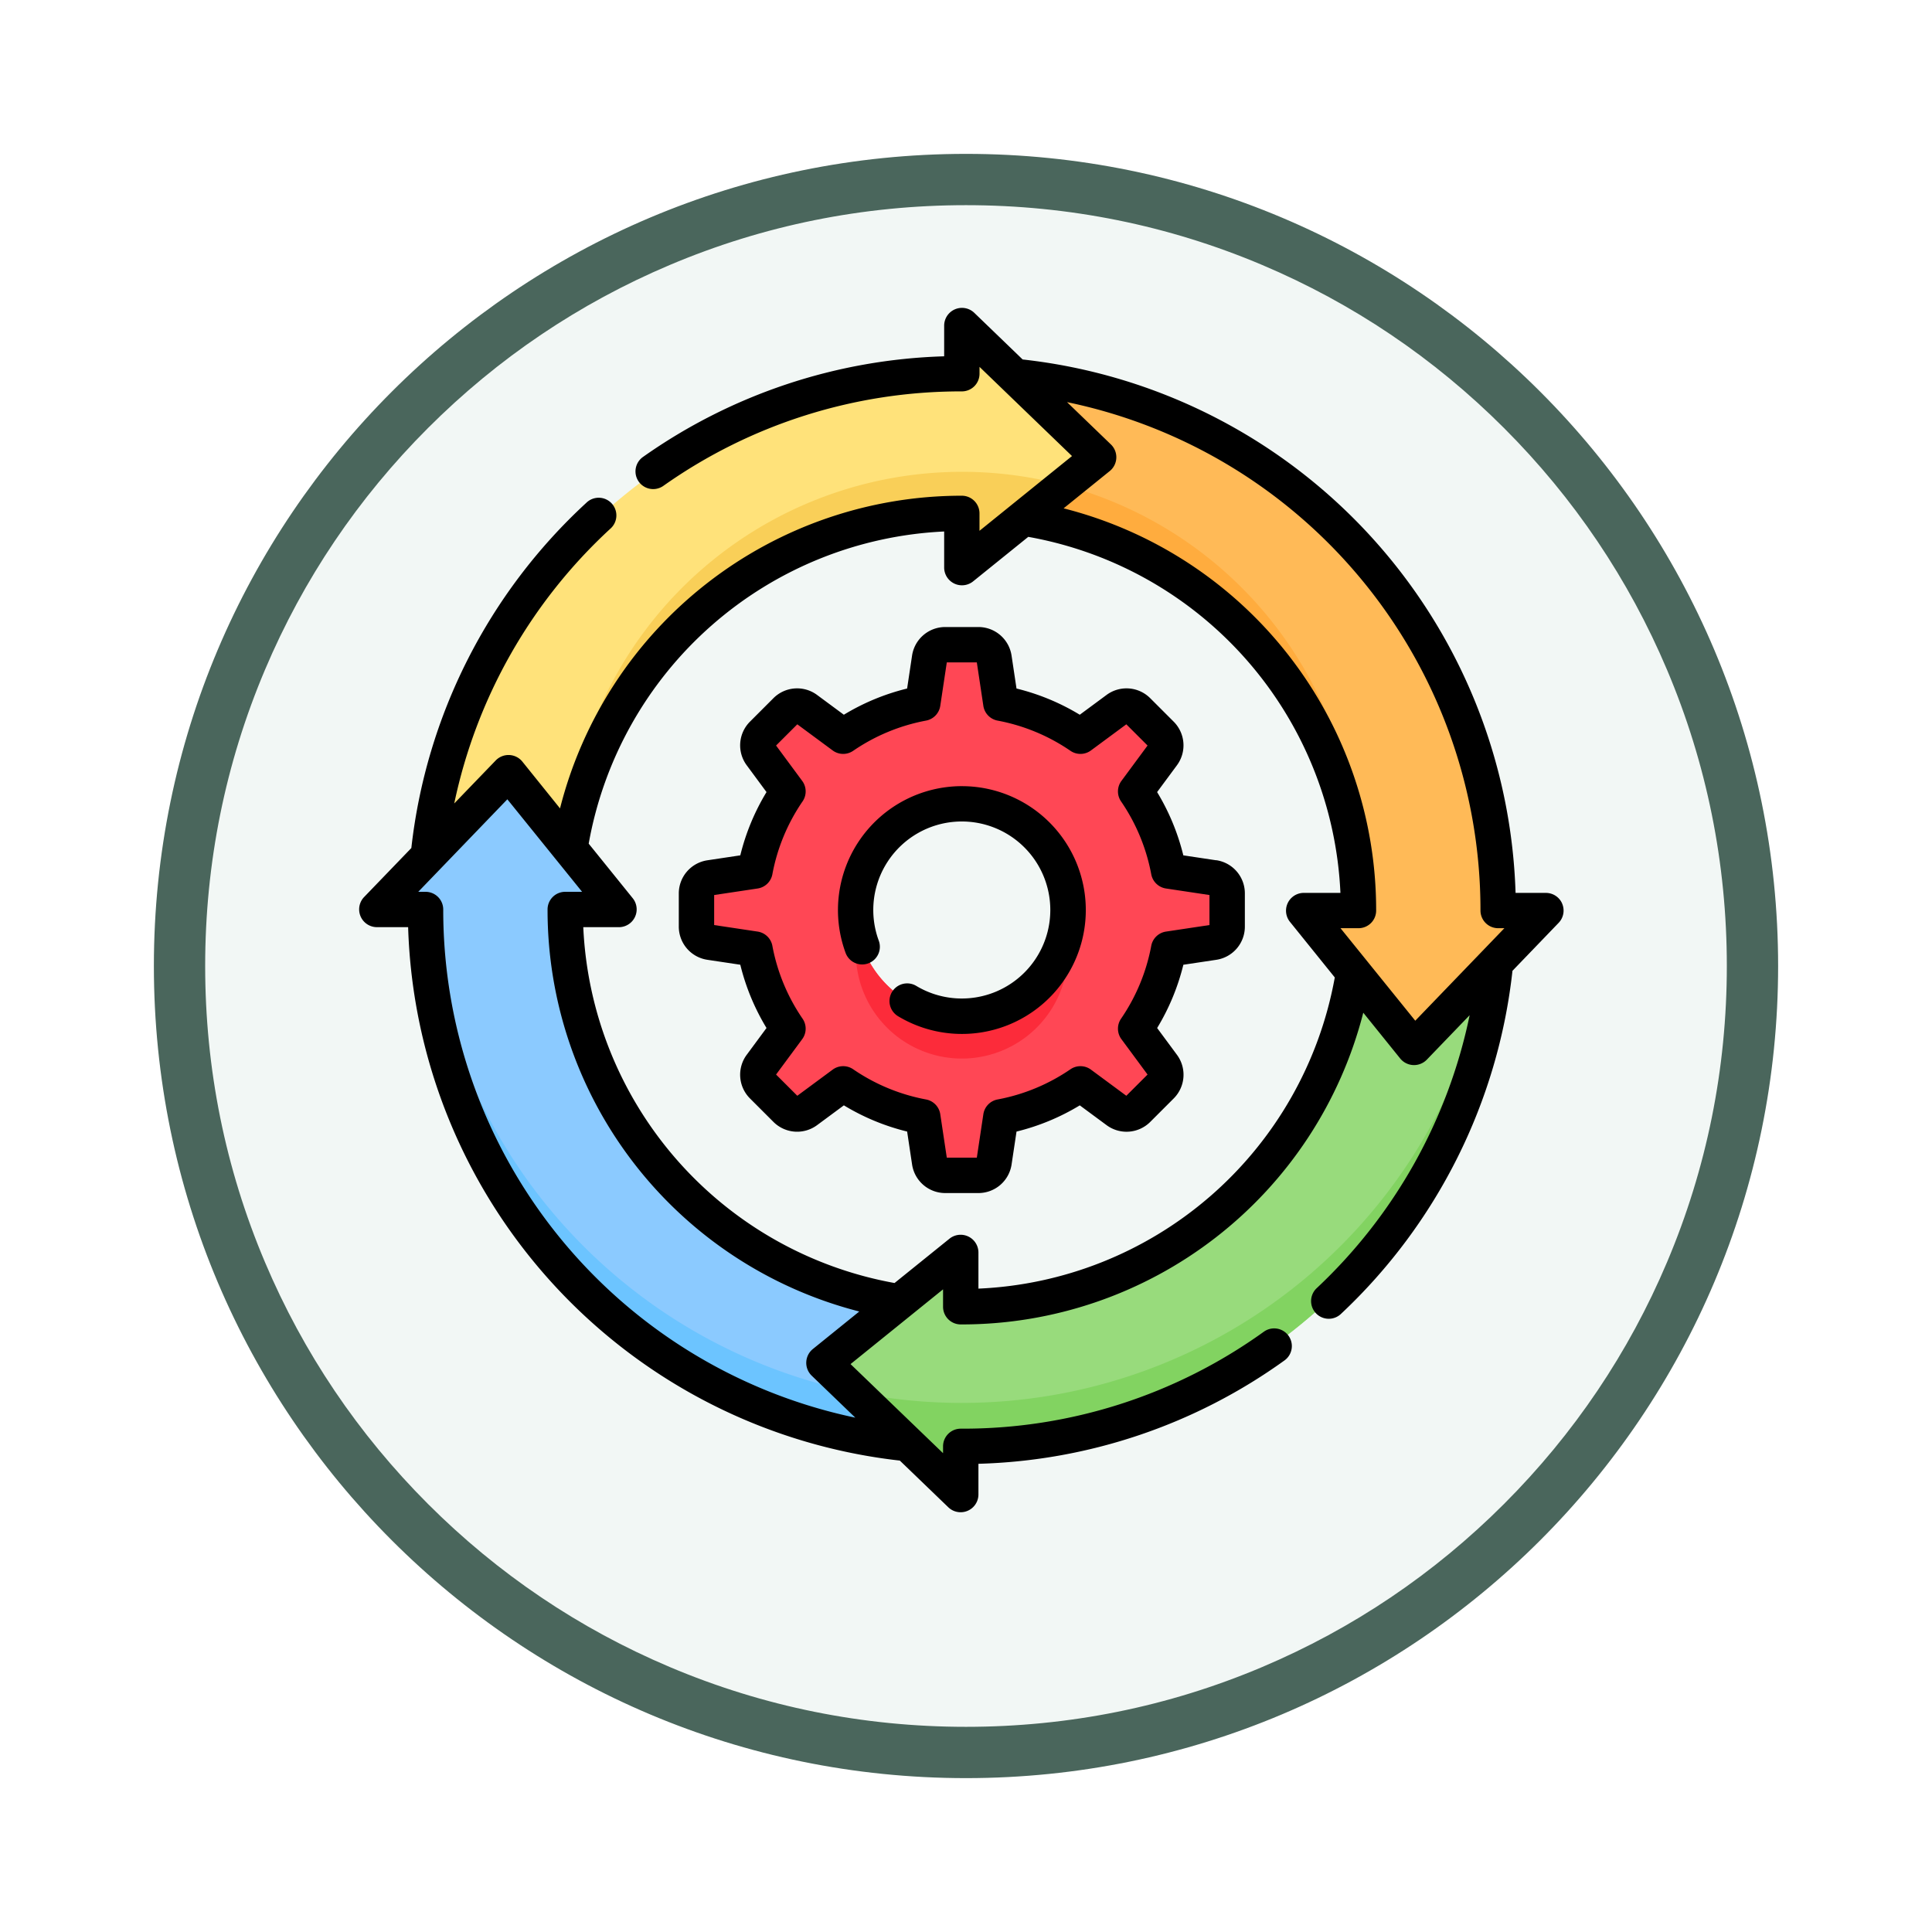 <svg xmlns="http://www.w3.org/2000/svg" xmlns:xlink="http://www.w3.org/1999/xlink" width="113" height="113" viewBox="0 0 113 113">
  <defs>
    <filter id="Trazado_982547" x="0" y="0" width="113" height="113" filterUnits="userSpaceOnUse">
      <feOffset dy="3" input="SourceAlpha"/>
      <feGaussianBlur stdDeviation="3" result="blur"/>
      <feFlood flood-opacity="0.161"/>
      <feComposite operator="in" in2="blur"/>
      <feComposite in="SourceGraphic"/>
    </filter>
  </defs>
  <g id="Grupo_1174515" data-name="Grupo 1174515" transform="translate(-192 -3221)">
    <g id="Grupo_1172111" data-name="Grupo 1172111" transform="translate(21 -644)">
      <g id="Grupo_1171485" data-name="Grupo 1171485" transform="translate(0 584)">
        <g id="Grupo_1167519" data-name="Grupo 1167519" transform="translate(180 3287)">
          <g id="Grupo_1166845" data-name="Grupo 1166845" transform="translate(0)">
            <g id="Grupo_1166720" data-name="Grupo 1166720">
              <g id="Grupo_1164305" data-name="Grupo 1164305">
                <g id="Grupo_1163948" data-name="Grupo 1163948">
                  <g id="Grupo_1158168" data-name="Grupo 1158168">
                    <g id="Grupo_1152576" data-name="Grupo 1152576">
                      <g id="Grupo_1148633" data-name="Grupo 1148633">
                        <g id="Grupo_1148525" data-name="Grupo 1148525">
                          <g transform="matrix(1, 0, 0, 1, -9, -6)" filter="url(#Trazado_982547)">
                            <g id="Trazado_982547-2" data-name="Trazado 982547" transform="translate(9 6)" fill="#f2f7f5">
                              <path d="M 47.5 93.5 C 41.289 93.5 35.265 92.284 29.595 89.886 C 24.118 87.569 19.198 84.252 14.973 80.027 C 10.748 75.802 7.431 70.882 5.114 65.405 C 2.716 59.735 1.5 53.711 1.5 47.5 C 1.5 41.289 2.716 35.265 5.114 29.595 C 7.431 24.118 10.748 19.198 14.973 14.973 C 19.198 10.748 24.118 7.431 29.595 5.114 C 35.265 2.716 41.289 1.5 47.5 1.5 C 53.711 1.5 59.735 2.716 65.405 5.114 C 70.882 7.431 75.802 10.748 80.027 14.973 C 84.252 19.198 87.569 24.118 89.886 29.595 C 92.284 35.265 93.5 41.289 93.5 47.5 C 93.5 53.711 92.284 59.735 89.886 65.405 C 87.569 70.882 84.252 75.802 80.027 80.027 C 75.802 84.252 70.882 87.569 65.405 89.886 C 59.735 92.284 53.711 93.5 47.5 93.5 Z" stroke="none"/>
                              <path d="M 47.5 3 C 41.491 3 35.664 4.176 30.18 6.496 C 24.881 8.737 20.122 11.946 16.034 16.034 C 11.946 20.122 8.737 24.881 6.496 30.18 C 4.176 35.664 3 41.491 3 47.5 C 3 53.509 4.176 59.336 6.496 64.82 C 8.737 70.119 11.946 74.878 16.034 78.966 C 20.122 83.054 24.881 86.263 30.18 88.504 C 35.664 90.824 41.491 92 47.5 92 C 53.509 92 59.336 90.824 64.82 88.504 C 70.119 86.263 74.878 83.054 78.966 78.966 C 83.054 74.878 86.263 70.119 88.504 64.82 C 90.824 59.336 92 53.509 92 47.5 C 92 41.491 90.824 35.664 88.504 30.18 C 86.263 24.881 83.054 20.122 78.966 16.034 C 74.878 11.946 70.119 8.737 64.82 6.496 C 59.336 4.176 53.509 3 47.5 3 M 47.5 0 C 73.734 0 95 21.266 95 47.5 C 95 73.734 73.734 95 47.5 95 C 21.266 95 0 73.734 0 47.5 C 0 21.266 21.266 0 47.5 0 Z" stroke="none" fill="#4a665c"/>
                            </g>
                          </g>
                        </g>
                      </g>
                    </g>
                  </g>
                </g>
              </g>
            </g>
          </g>
        </g>
      </g>
    </g>
    <g id="work-process" transform="translate(213 3239)">
      <g id="Grupo_1174513" data-name="Grupo 1174513" transform="translate(1.101 1.101)">
        <path id="Trazado_1027686" data-name="Trazado 1027686" d="M61.3,10.821h0A31.309,31.309,0,0,0,30.148,38.968l8.265-.387A23.2,23.2,0,0,1,61.3,18.974l-.037.013v3.164l7.99-6.456L61.258,8v2.834" transform="translate(-27.1 -8)" fill="#ffe27a"/>
        <path id="Trazado_1027687" data-name="Trazado 1027687" d="M111.288,75.4l6.018-4.863A23.166,23.166,0,0,0,88.161,91.845l.282-.013a23.2,23.2,0,0,1,22.882-19.607l-.037.013Z" transform="translate(-77.13 -61.251)" fill="#f9cf58"/>
        <path id="Trazado_1027688" data-name="Trazado 1027688" d="M173.867,157.058l-2.618-.394a12.216,12.216,0,0,0-1.925-4.646l1.573-2.13a.937.937,0,0,0-.091-1.219l-1.355-1.355a.937.937,0,0,0-1.219-.091L166.1,148.8a12.214,12.214,0,0,0-4.646-1.925l-.394-2.618a.937.937,0,0,0-.926-.8H158.22a.937.937,0,0,0-.926.8l-.394,2.618a12.213,12.213,0,0,0-4.646,1.925l-2.13-1.573a.937.937,0,0,0-1.219.091l-1.355,1.355a.937.937,0,0,0-.091,1.219l1.574,2.13a12.214,12.214,0,0,0-1.925,4.646l-2.618.394a.937.937,0,0,0-.8.926V159.9a.937.937,0,0,0,.8.926l2.618.394a12.215,12.215,0,0,0,1.925,4.646L147.459,168a.937.937,0,0,0,.091,1.219l1.355,1.355a.936.936,0,0,0,1.219.091l2.13-1.573a12.215,12.215,0,0,0,4.646,1.925l.394,2.618a.937.937,0,0,0,.926.8h1.916a.937.937,0,0,0,.926-.8l.394-2.618a12.214,12.214,0,0,0,4.646-1.925l2.13,1.573a.937.937,0,0,0,1.219-.091l1.355-1.355A.937.937,0,0,0,170.9,168l-1.573-2.13a12.215,12.215,0,0,0,1.925-4.646l2.618-.394a.937.937,0,0,0,.8-.926v-1.916A.937.937,0,0,0,173.867,157.058Zm-14.689,8.083a6.2,6.2,0,1,1,6.2-6.2A6.2,6.2,0,0,1,159.178,165.141Z" transform="translate(-125.02 -124.817)" fill="#ff4755"/>
        <path id="Trazado_1027689" data-name="Trazado 1027689" d="M10.853,205.69c0,.011,0,.021,0,.032A31.309,31.309,0,0,0,39,236.87l-.485-8.281a23.157,23.157,0,0,1-19.51-22.866c0-.011,0-.021,0-.032h3.145l-6.456-7.99L8,205.69h2.834" transform="translate(-8 -171.596)" fill="#8bcaff"/>
        <path id="Trazado_1027690" data-name="Trazado 1027690" d="M205.69,298.487h.064a23.157,23.157,0,0,0,22.865-19.5l8.288-.563a31.308,31.308,0,0,1-31.154,28.22h-.064v2.822l-7.99-7.695,7.99-6.456v3.164Z" transform="translate(-171.596 -241.21)" fill="#98db7c"/>
        <path id="Trazado_1027691" data-name="Trazado 1027691" d="M223.582,266.238a6.223,6.223,0,0,0-.124-1.238,6.2,6.2,0,0,1-12.149,0,6.2,6.2,0,1,0,12.273,1.238Z" transform="translate(-183.226 -229.636)" fill="#fc2b3a"/>
        <path id="Trazado_1027692" data-name="Trazado 1027692" d="M217.345,304.165a31.448,31.448,0,0,1-6.2-.616l6.141,5.914v-2.822h.064a31.308,31.308,0,0,0,31.154-28.22l-.426.443a31.314,31.314,0,0,1-30.727,25.3Z" transform="translate(-183.187 -241.211)" fill="#82d361"/>
        <path id="Trazado_1027693" data-name="Trazado 1027693" d="M53.833,284.012a31.321,31.321,0,0,1-25-28.244h-.1c0,.011,0,.021,0,.032a31.309,31.309,0,0,0,28.148,31.147Z" transform="translate(-25.88 -221.674)" fill="#6cc4ff"/>
        <path id="Trazado_1027694" data-name="Trazado 1027694" d="M306.882,60.787c0-.011,0-.021,0-.032A31.308,31.308,0,0,0,278.664,29.6l4.9,4.722-4.4,3.556a23.158,23.158,0,0,1,19.563,22.875c0,.011,0,.021,0,.032H295.52l6.456,7.99,7.695-7.99Z" transform="translate(-241.419 -26.629)" fill="#ffba57"/>
        <g id="Grupo_1174512" data-name="Grupo 1174512" transform="translate(37.747 9.288)">
          <path id="Trazado_1027695" data-name="Trazado 1027695" d="M284.745,75.5l-2.429,1.963a23.159,23.159,0,0,1,19.53,21.643q.033-.618.033-1.244A23.161,23.161,0,0,0,284.745,75.5Z" transform="translate(-282.316 -75.501)" fill="#ffac3e"/>
        </g>
      </g>
      <g id="Grupo_1174514" data-name="Grupo 1174514" transform="translate(0 0)">
        <path id="Trazado_1027696" data-name="Trazado 1027696" d="M210.816,203.347a7.249,7.249,0,0,0-6.806,9.734,1.034,1.034,0,1,0,1.942-.71,5.177,5.177,0,1,1,2.2,2.66,1.034,1.034,0,0,0-1.067,1.772,7.246,7.246,0,1,0,3.735-13.455Z" transform="translate(-175.559 -175.366)"/>
        <path id="Trazado_1027697" data-name="Trazado 1027697" d="M167.366,149.354l-1.918-.288a13.173,13.173,0,0,0-1.533-3.7l1.153-1.56a1.961,1.961,0,0,0-.192-2.567l-1.358-1.358a1.961,1.961,0,0,0-2.567-.192l-1.56,1.153a13.167,13.167,0,0,0-3.7-1.533l-.288-1.918a1.961,1.961,0,0,0-1.951-1.679h-1.92a1.961,1.961,0,0,0-1.951,1.679l-.288,1.918a13.168,13.168,0,0,0-3.7,1.533l-1.56-1.153a1.961,1.961,0,0,0-2.567.192l-1.357,1.358a1.961,1.961,0,0,0-.192,2.567l1.152,1.56a13.159,13.159,0,0,0-1.533,3.7l-1.917.288a1.961,1.961,0,0,0-1.68,1.951v1.92a1.961,1.961,0,0,0,1.679,1.951l1.918.288a13.168,13.168,0,0,0,1.533,3.7l-1.152,1.56a1.961,1.961,0,0,0,.192,2.567l1.358,1.358a1.961,1.961,0,0,0,2.567.192l1.56-1.153a13.167,13.167,0,0,0,3.7,1.533l.288,1.918a1.961,1.961,0,0,0,1.951,1.679h1.92a1.961,1.961,0,0,0,1.951-1.679l.288-1.917a13.167,13.167,0,0,0,3.7-1.533l1.561,1.153a1.961,1.961,0,0,0,2.567-.192l1.358-1.358a1.961,1.961,0,0,0,.192-2.567l-1.153-1.56a13.164,13.164,0,0,0,1.533-3.7l1.917-.288a1.961,1.961,0,0,0,1.68-1.951V151.3a1.96,1.96,0,0,0-1.679-1.951Zm-.389,3.789-2.542.382a1.034,1.034,0,0,0-.863.832,11.15,11.15,0,0,1-1.766,4.262,1.034,1.034,0,0,0,.022,1.2l1.528,2.068-1.242,1.241-2.068-1.528a1.035,1.035,0,0,0-1.2-.022,11.148,11.148,0,0,1-4.262,1.766,1.034,1.034,0,0,0-.832.863l-.382,2.542h-1.756l-.382-2.542a1.034,1.034,0,0,0-.832-.863,11.149,11.149,0,0,1-4.262-1.766,1.033,1.033,0,0,0-1.2.022l-2.068,1.528-1.242-1.241,1.528-2.068a1.034,1.034,0,0,0,.022-1.2,11.147,11.147,0,0,1-1.766-4.262,1.034,1.034,0,0,0-.863-.832l-2.542-.382v-1.756l2.542-.382a1.034,1.034,0,0,0,.863-.832,11.148,11.148,0,0,1,1.766-4.262,1.034,1.034,0,0,0-.022-1.2l-1.528-2.068,1.242-1.241,2.068,1.528a1.034,1.034,0,0,0,1.2.022,11.151,11.151,0,0,1,4.262-1.767,1.034,1.034,0,0,0,.832-.863l.382-2.542h1.756l.382,2.542a1.035,1.035,0,0,0,.832.863,11.146,11.146,0,0,1,4.262,1.767,1.034,1.034,0,0,0,1.2-.022l2.068-1.528,1.242,1.241-1.528,2.068a1.034,1.034,0,0,0-.022,1.2,11.149,11.149,0,0,1,1.766,4.262,1.034,1.034,0,0,0,.863.832l2.542.382Z" transform="translate(-117.237 -117.038)"/>
        <path id="Trazado_1027698" data-name="Trazado 1027698" d="M70.371,34.854a1.034,1.034,0,0,0-.952-.629H67.643a32.4,32.4,0,0,0-28.83-31.2L35.974.287a1.041,1.041,0,0,0-1.751.745V2.84A32.171,32.171,0,0,0,16.607,8.727a1.034,1.034,0,1,0,1.192,1.69A30.136,30.136,0,0,1,35.257,4.892a1.034,1.034,0,0,0,1.034-1.034v-.4L41.7,8.674l-5.411,4.372V12.028a1.034,1.034,0,0,0-1.034-1.034,24.24,24.24,0,0,0-23.5,18.288L9.546,26.538A1.041,1.041,0,0,0,8,26.471L5.568,28.993a30.3,30.3,0,0,1,9.12-16.06,1.034,1.034,0,1,0-1.4-1.52A32.336,32.336,0,0,0,3.059,31.6L.286,34.477a1.041,1.041,0,0,0,.745,1.751h1.84a32.4,32.4,0,0,0,28.759,31.2l2.846,2.741a1.041,1.041,0,0,0,1.751-.745V67.615a32.152,32.152,0,0,0,17.9-6.045,1.034,1.034,0,1,0-1.206-1.68,30.123,30.123,0,0,1-17.677,5.671h-.052a1.034,1.034,0,0,0-1.034,1.034v.4l-5.411-5.211,5.411-4.372v1.018a1.034,1.034,0,0,0,1.027,1.034h.07A24.24,24.24,0,0,0,58.736,41.232L60.9,43.915a1.041,1.041,0,0,0,1.549.067l2.509-2.605a30.313,30.313,0,0,1-8.948,15.968,1.034,1.034,0,1,0,1.416,1.508A32.356,32.356,0,0,0,67.462,38.781l2.7-2.805a1.033,1.033,0,0,0,.207-1.122ZM26.537,60.907a1.041,1.041,0,0,0-.067,1.549l2.556,2.461A30.342,30.342,0,0,1,4.924,35.23v-.035A1.034,1.034,0,0,0,3.89,34.161H3.463L8.674,28.75l4.372,5.411h-.986a1.031,1.031,0,0,0-1.034,1.031v.035A24.24,24.24,0,0,0,29.258,58.708Zm23.181-8.883A22.153,22.153,0,0,1,36.227,57.37V55.242a1.041,1.041,0,0,0-1.684-.8l-3.223,2.6A22.171,22.171,0,0,1,13.115,36.229h2.1a1.041,1.041,0,0,0,.8-1.684l-2.583-3.2A22.17,22.17,0,0,1,34.223,13.086v2.125a1.041,1.041,0,0,0,1.684.8L39.142,13.4A22.171,22.171,0,0,1,57.4,34.224H55.24a1.041,1.041,0,0,0-.8,1.684L57.07,39.17a22.176,22.176,0,0,1-7.352,12.855ZM61.777,41.7l-4.372-5.411h1.05a1.031,1.031,0,0,0,1.034-1.031v-.035A24.241,24.241,0,0,0,41.209,11.732l2.705-2.186A1.041,1.041,0,0,0,43.981,8L41.409,5.52a30.341,30.341,0,0,1,24.182,29.7v.035a1.034,1.034,0,0,0,1.034,1.034h.364Z" transform="translate(0 0)"/>
      </g>
    </g>
  </g>
</svg>
